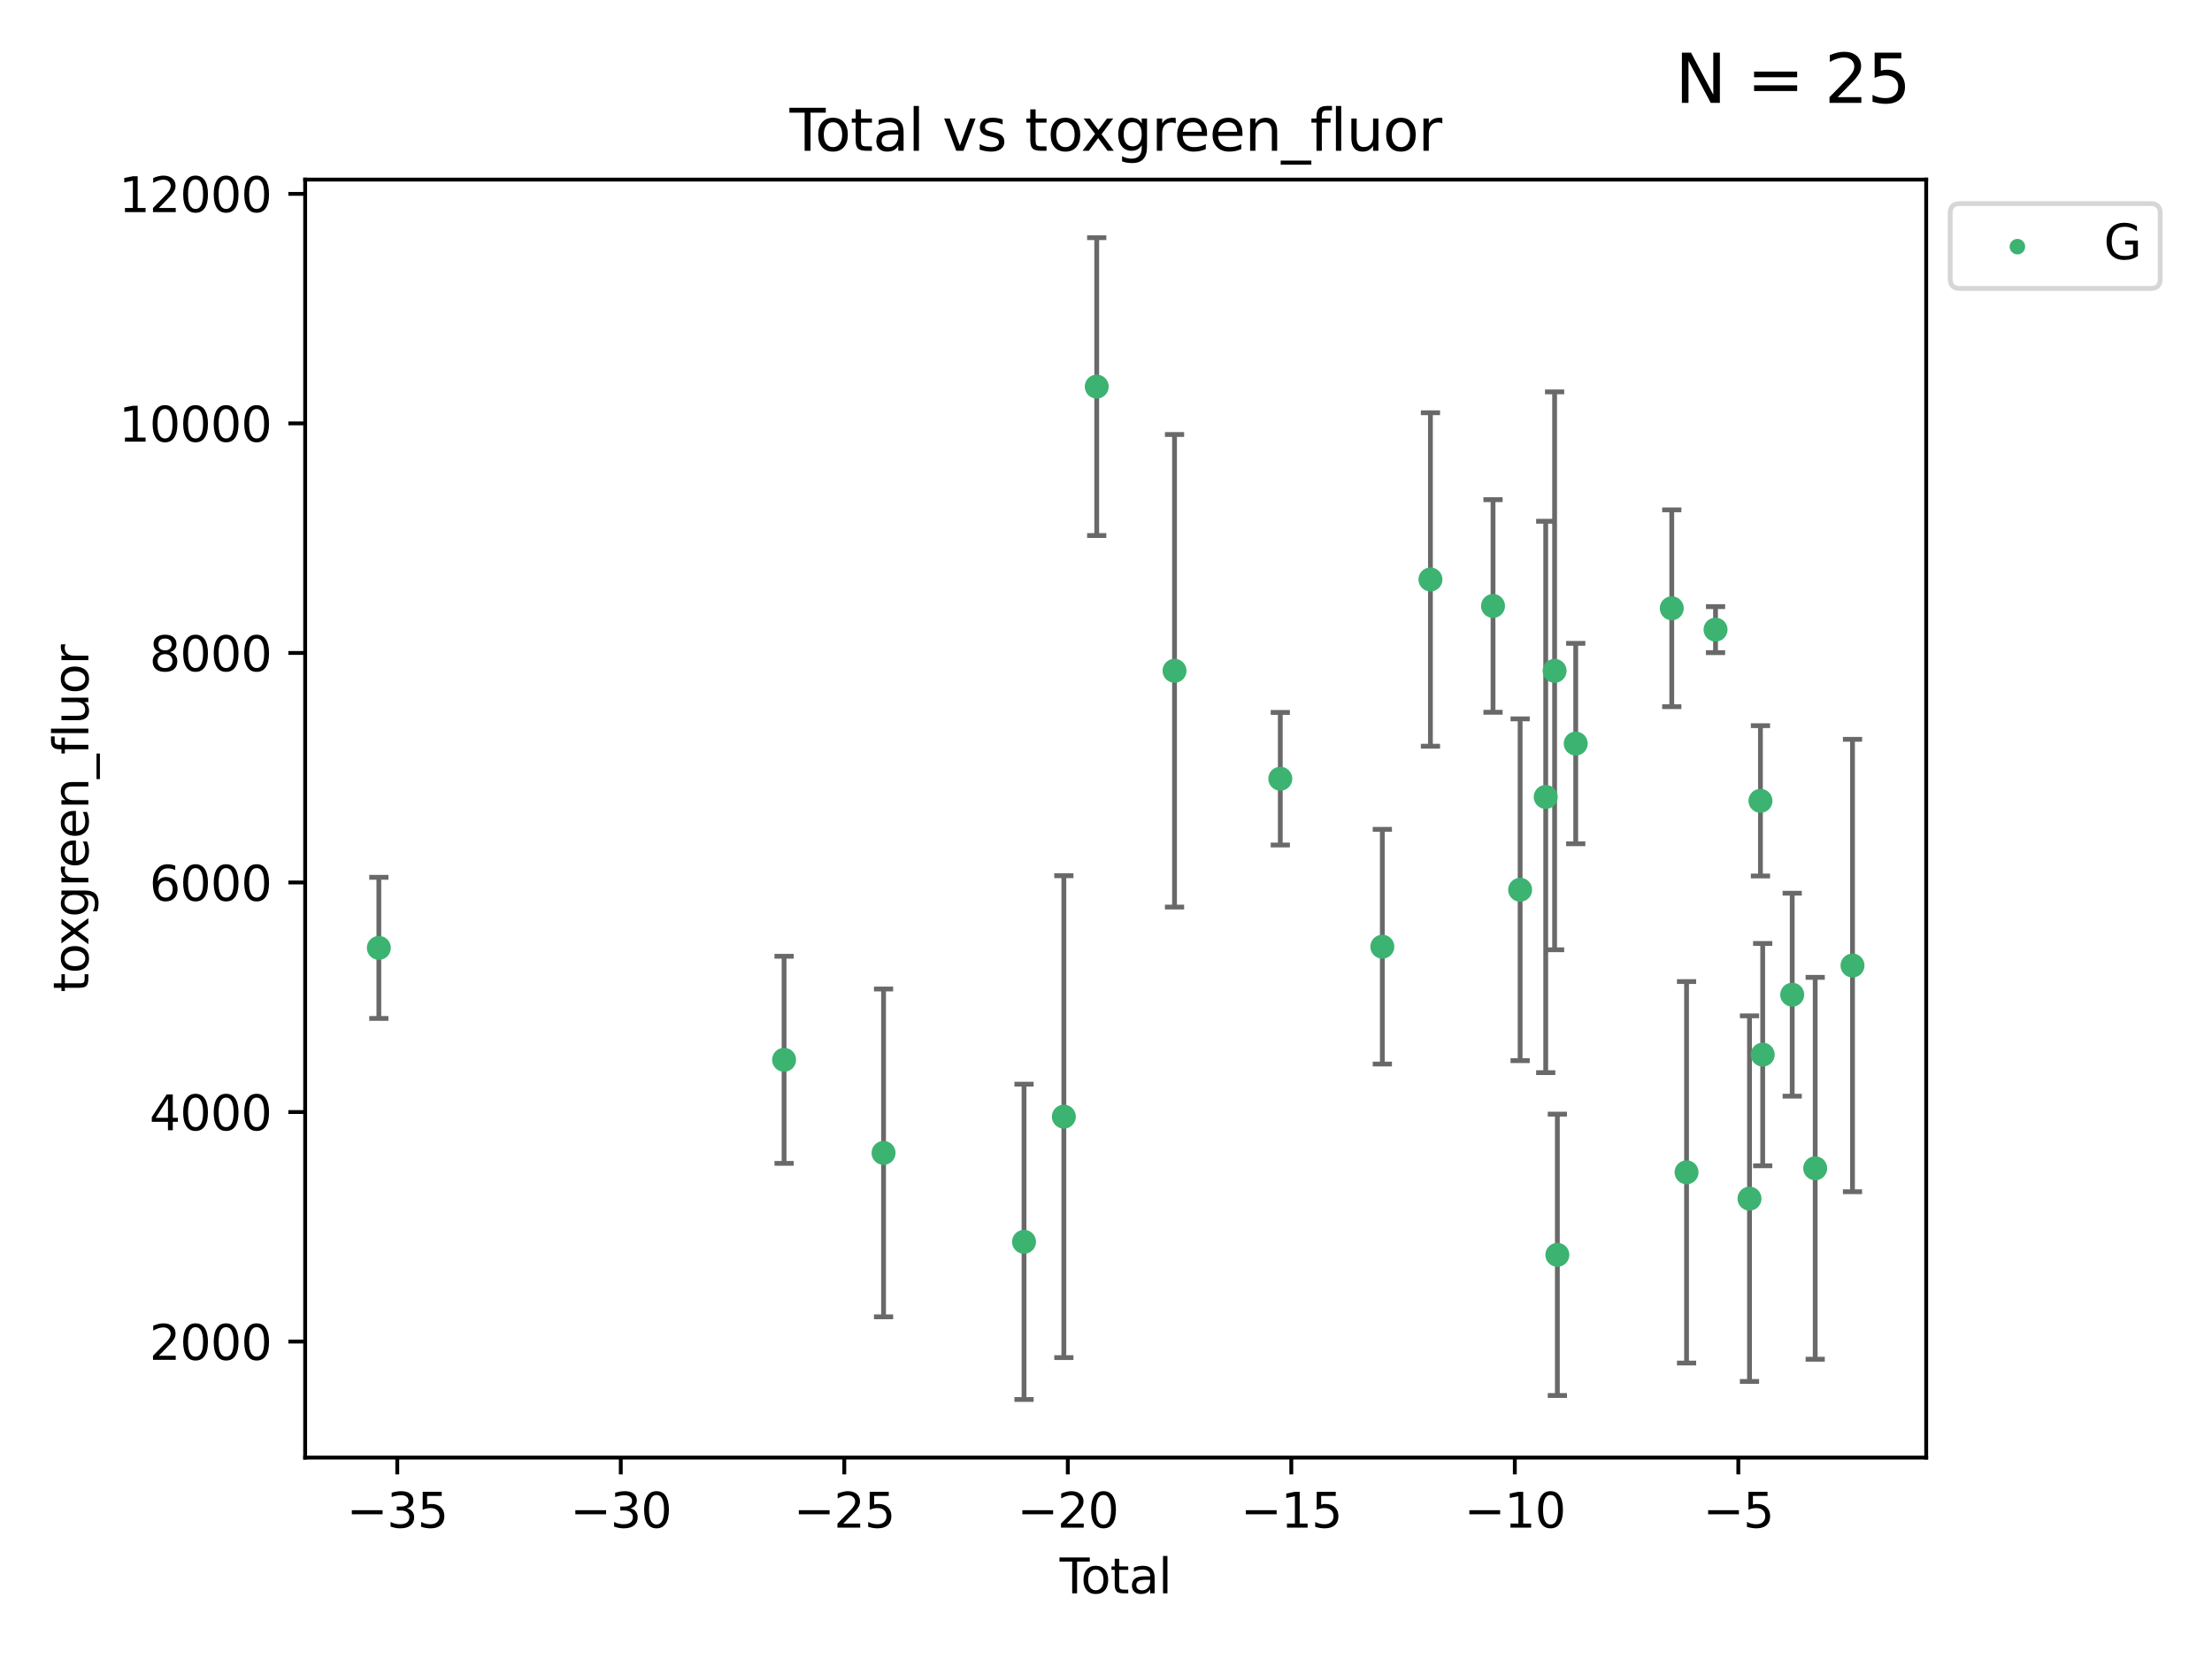 <?xml version="1.0" encoding="utf-8" standalone="no"?>
<!DOCTYPE svg PUBLIC "-//W3C//DTD SVG 1.1//EN"
  "http://www.w3.org/Graphics/SVG/1.1/DTD/svg11.dtd">
<svg xmlns:xlink="http://www.w3.org/1999/xlink" width="460.8pt" height="345.6pt" viewBox="0 0 460.8 345.6" xmlns="http://www.w3.org/2000/svg" version="1.1">
 <defs>
  <style type="text/css">*{stroke-linejoin: round; stroke-linecap: butt}</style>
 </defs>
 <g id="figure_1">
  <g id="patch_1">
   <path d="M 0 345.6 
L 460.8 345.6 
L 460.8 0 
L 0 0 
z
" style="fill: #ffffff"/>
  </g>
  <g id="axes_1">
   <g id="patch_2">
    <path d="M 63.571 303.64 
L 401.26 303.64 
L 401.26 37.411 
L 63.571 37.411 
z
" style="fill: #ffffff"/>
   </g>
   <g id="PathCollection_1">
    <defs>
     <path id="m0d486a5708" d="M 0 1.118 
C 0.297 1.118 0.581 1 0.791 0.791 
C 1 0.581 1.118 0.297 1.118 0 
C 1.118 -0.297 1 -0.581 0.791 -0.791 
C 0.581 -1 0.297 -1.118 0 -1.118 
C -0.297 -1.118 -0.581 -1 -0.791 -0.791 
C -1 -0.581 -1.118 -0.297 -1.118 0 
C -1.118 0.297 -1 0.581 -0.791 0.791 
C -0.581 1 -0.297 1.118 0 1.118 
z
" style="stroke: #3cb371"/>
    </defs>
    <g clip-path="url(#pd77bf504e6)">
     <use xlink:href="#m0d486a5708" x="78.921" y="197.46" style="fill: #3cb371; stroke: #3cb371"/>
     <use xlink:href="#m0d486a5708" x="163.34" y="220.775" style="fill: #3cb371; stroke: #3cb371"/>
     <use xlink:href="#m0d486a5708" x="184.061" y="240.172" style="fill: #3cb371; stroke: #3cb371"/>
     <use xlink:href="#m0d486a5708" x="213.322" y="258.694" style="fill: #3cb371; stroke: #3cb371"/>
     <use xlink:href="#m0d486a5708" x="221.62" y="232.62" style="fill: #3cb371; stroke: #3cb371"/>
     <use xlink:href="#m0d486a5708" x="228.467" y="80.537" style="fill: #3cb371; stroke: #3cb371"/>
     <use xlink:href="#m0d486a5708" x="244.675" y="139.735" style="fill: #3cb371; stroke: #3cb371"/>
     <use xlink:href="#m0d486a5708" x="266.709" y="162.222" style="fill: #3cb371; stroke: #3cb371"/>
     <use xlink:href="#m0d486a5708" x="287.964" y="197.214" style="fill: #3cb371; stroke: #3cb371"/>
     <use xlink:href="#m0d486a5708" x="297.987" y="120.717" style="fill: #3cb371; stroke: #3cb371"/>
     <use xlink:href="#m0d486a5708" x="311.023" y="126.234" style="fill: #3cb371; stroke: #3cb371"/>
     <use xlink:href="#m0d486a5708" x="316.672" y="185.354" style="fill: #3cb371; stroke: #3cb371"/>
     <use xlink:href="#m0d486a5708" x="322.003" y="166.021" style="fill: #3cb371; stroke: #3cb371"/>
     <use xlink:href="#m0d486a5708" x="323.853" y="139.746" style="fill: #3cb371; stroke: #3cb371"/>
     <use xlink:href="#m0d486a5708" x="324.427" y="261.403" style="fill: #3cb371; stroke: #3cb371"/>
     <use xlink:href="#m0d486a5708" x="328.253" y="154.898" style="fill: #3cb371; stroke: #3cb371"/>
     <use xlink:href="#m0d486a5708" x="348.262" y="126.717" style="fill: #3cb371; stroke: #3cb371"/>
     <use xlink:href="#m0d486a5708" x="351.34" y="244.21" style="fill: #3cb371; stroke: #3cb371"/>
     <use xlink:href="#m0d486a5708" x="357.378" y="131.163" style="fill: #3cb371; stroke: #3cb371"/>
     <use xlink:href="#m0d486a5708" x="364.453" y="249.696" style="fill: #3cb371; stroke: #3cb371"/>
     <use xlink:href="#m0d486a5708" x="366.735" y="166.83" style="fill: #3cb371; stroke: #3cb371"/>
     <use xlink:href="#m0d486a5708" x="367.202" y="219.695" style="fill: #3cb371; stroke: #3cb371"/>
     <use xlink:href="#m0d486a5708" x="373.35" y="207.213" style="fill: #3cb371; stroke: #3cb371"/>
     <use xlink:href="#m0d486a5708" x="378.139" y="243.375" style="fill: #3cb371; stroke: #3cb371"/>
     <use xlink:href="#m0d486a5708" x="385.911" y="201.136" style="fill: #3cb371; stroke: #3cb371"/>
    </g>
   </g>
   <g id="matplotlib.axis_1">
    <g id="xtick_1">
     <g id="line2d_1">
      <defs>
       <path id="m1f6928c907" d="M 0 0 
L 0 3.5 
" style="stroke: #000000; stroke-width: 0.8"/>
      </defs>
      <g>
       <use xlink:href="#m1f6928c907" x="82.759" y="303.64" style="stroke: #000000; stroke-width: 0.8"/>
      </g>
     </g>
     <g id="text_1">
      <!-- −35 -->
      <g transform="translate(72.207 318.238)scale(0.1 -0.1)">
       <defs>
        <path id="DejaVuSans-2212" d="M 678 2272 
L 4684 2272 
L 4684 1741 
L 678 1741 
L 678 2272 
z
" transform="scale(0.016)"/>
        <path id="DejaVuSans-33" d="M 2597 2516 
Q 3050 2419 3304 2112 
Q 3559 1806 3559 1356 
Q 3559 666 3084 287 
Q 2609 -91 1734 -91 
Q 1441 -91 1130 -33 
Q 819 25 488 141 
L 488 750 
Q 750 597 1062 519 
Q 1375 441 1716 441 
Q 2309 441 2620 675 
Q 2931 909 2931 1356 
Q 2931 1769 2642 2001 
Q 2353 2234 1838 2234 
L 1294 2234 
L 1294 2753 
L 1863 2753 
Q 2328 2753 2575 2939 
Q 2822 3125 2822 3475 
Q 2822 3834 2567 4026 
Q 2313 4219 1838 4219 
Q 1578 4219 1281 4162 
Q 984 4106 628 3988 
L 628 4550 
Q 988 4650 1302 4700 
Q 1616 4750 1894 4750 
Q 2613 4750 3031 4423 
Q 3450 4097 3450 3541 
Q 3450 3153 3228 2886 
Q 3006 2619 2597 2516 
z
" transform="scale(0.016)"/>
        <path id="DejaVuSans-35" d="M 691 4666 
L 3169 4666 
L 3169 4134 
L 1269 4134 
L 1269 2991 
Q 1406 3038 1543 3061 
Q 1681 3084 1819 3084 
Q 2600 3084 3056 2656 
Q 3513 2228 3513 1497 
Q 3513 744 3044 326 
Q 2575 -91 1722 -91 
Q 1428 -91 1123 -41 
Q 819 9 494 109 
L 494 744 
Q 775 591 1075 516 
Q 1375 441 1709 441 
Q 2250 441 2565 725 
Q 2881 1009 2881 1497 
Q 2881 1984 2565 2268 
Q 2250 2553 1709 2553 
Q 1456 2553 1204 2497 
Q 953 2441 691 2322 
L 691 4666 
z
" transform="scale(0.016)"/>
       </defs>
       <use xlink:href="#DejaVuSans-2212"/>
       <use xlink:href="#DejaVuSans-33" x="83.789"/>
       <use xlink:href="#DejaVuSans-35" x="147.412"/>
      </g>
     </g>
    </g>
    <g id="xtick_2">
     <g id="line2d_2">
      <g>
       <use xlink:href="#m1f6928c907" x="129.32" y="303.64" style="stroke: #000000; stroke-width: 0.8"/>
      </g>
     </g>
     <g id="text_2">
      <!-- −30 -->
      <g transform="translate(118.768 318.238)scale(0.1 -0.1)">
       <defs>
        <path id="DejaVuSans-30" d="M 2034 4250 
Q 1547 4250 1301 3770 
Q 1056 3291 1056 2328 
Q 1056 1369 1301 889 
Q 1547 409 2034 409 
Q 2525 409 2770 889 
Q 3016 1369 3016 2328 
Q 3016 3291 2770 3770 
Q 2525 4250 2034 4250 
z
M 2034 4750 
Q 2819 4750 3233 4129 
Q 3647 3509 3647 2328 
Q 3647 1150 3233 529 
Q 2819 -91 2034 -91 
Q 1250 -91 836 529 
Q 422 1150 422 2328 
Q 422 3509 836 4129 
Q 1250 4750 2034 4750 
z
" transform="scale(0.016)"/>
       </defs>
       <use xlink:href="#DejaVuSans-2212"/>
       <use xlink:href="#DejaVuSans-33" x="83.789"/>
       <use xlink:href="#DejaVuSans-30" x="147.412"/>
      </g>
     </g>
    </g>
    <g id="xtick_3">
     <g id="line2d_3">
      <g>
       <use xlink:href="#m1f6928c907" x="175.881" y="303.64" style="stroke: #000000; stroke-width: 0.8"/>
      </g>
     </g>
     <g id="text_3">
      <!-- −25 -->
      <g transform="translate(165.329 318.238)scale(0.1 -0.1)">
       <defs>
        <path id="DejaVuSans-32" d="M 1228 531 
L 3431 531 
L 3431 0 
L 469 0 
L 469 531 
Q 828 903 1448 1529 
Q 2069 2156 2228 2338 
Q 2531 2678 2651 2914 
Q 2772 3150 2772 3378 
Q 2772 3750 2511 3984 
Q 2250 4219 1831 4219 
Q 1534 4219 1204 4116 
Q 875 4013 500 3803 
L 500 4441 
Q 881 4594 1212 4672 
Q 1544 4750 1819 4750 
Q 2544 4750 2975 4387 
Q 3406 4025 3406 3419 
Q 3406 3131 3298 2873 
Q 3191 2616 2906 2266 
Q 2828 2175 2409 1742 
Q 1991 1309 1228 531 
z
" transform="scale(0.016)"/>
       </defs>
       <use xlink:href="#DejaVuSans-2212"/>
       <use xlink:href="#DejaVuSans-32" x="83.789"/>
       <use xlink:href="#DejaVuSans-35" x="147.412"/>
      </g>
     </g>
    </g>
    <g id="xtick_4">
     <g id="line2d_4">
      <g>
       <use xlink:href="#m1f6928c907" x="222.442" y="303.64" style="stroke: #000000; stroke-width: 0.8"/>
      </g>
     </g>
     <g id="text_4">
      <!-- −20 -->
      <g transform="translate(211.89 318.238)scale(0.1 -0.1)">
       <use xlink:href="#DejaVuSans-2212"/>
       <use xlink:href="#DejaVuSans-32" x="83.789"/>
       <use xlink:href="#DejaVuSans-30" x="147.412"/>
      </g>
     </g>
    </g>
    <g id="xtick_5">
     <g id="line2d_5">
      <g>
       <use xlink:href="#m1f6928c907" x="269.003" y="303.64" style="stroke: #000000; stroke-width: 0.8"/>
      </g>
     </g>
     <g id="text_5">
      <!-- −15 -->
      <g transform="translate(258.451 318.238)scale(0.1 -0.1)">
       <defs>
        <path id="DejaVuSans-31" d="M 794 531 
L 1825 531 
L 1825 4091 
L 703 3866 
L 703 4441 
L 1819 4666 
L 2450 4666 
L 2450 531 
L 3481 531 
L 3481 0 
L 794 0 
L 794 531 
z
" transform="scale(0.016)"/>
       </defs>
       <use xlink:href="#DejaVuSans-2212"/>
       <use xlink:href="#DejaVuSans-31" x="83.789"/>
       <use xlink:href="#DejaVuSans-35" x="147.412"/>
      </g>
     </g>
    </g>
    <g id="xtick_6">
     <g id="line2d_6">
      <g>
       <use xlink:href="#m1f6928c907" x="315.564" y="303.64" style="stroke: #000000; stroke-width: 0.8"/>
      </g>
     </g>
     <g id="text_6">
      <!-- −10 -->
      <g transform="translate(305.012 318.238)scale(0.1 -0.1)">
       <use xlink:href="#DejaVuSans-2212"/>
       <use xlink:href="#DejaVuSans-31" x="83.789"/>
       <use xlink:href="#DejaVuSans-30" x="147.412"/>
      </g>
     </g>
    </g>
    <g id="xtick_7">
     <g id="line2d_7">
      <g>
       <use xlink:href="#m1f6928c907" x="362.125" y="303.64" style="stroke: #000000; stroke-width: 0.8"/>
      </g>
     </g>
     <g id="text_7">
      <!-- −5 -->
      <g transform="translate(354.754 318.238)scale(0.1 -0.1)">
       <use xlink:href="#DejaVuSans-2212"/>
       <use xlink:href="#DejaVuSans-35" x="83.789"/>
      </g>
     </g>
    </g>
    <g id="text_8">
     <!-- Total -->
     <g transform="translate(220.739 331.917)scale(0.1 -0.1)">
      <defs>
       <path id="DejaVuSans-54" d="M -19 4666 
L 3928 4666 
L 3928 4134 
L 2272 4134 
L 2272 0 
L 1638 0 
L 1638 4134 
L -19 4134 
L -19 4666 
z
" transform="scale(0.016)"/>
       <path id="DejaVuSans-6f" d="M 1959 3097 
Q 1497 3097 1228 2736 
Q 959 2375 959 1747 
Q 959 1119 1226 758 
Q 1494 397 1959 397 
Q 2419 397 2687 759 
Q 2956 1122 2956 1747 
Q 2956 2369 2687 2733 
Q 2419 3097 1959 3097 
z
M 1959 3584 
Q 2709 3584 3137 3096 
Q 3566 2609 3566 1747 
Q 3566 888 3137 398 
Q 2709 -91 1959 -91 
Q 1206 -91 779 398 
Q 353 888 353 1747 
Q 353 2609 779 3096 
Q 1206 3584 1959 3584 
z
" transform="scale(0.016)"/>
       <path id="DejaVuSans-74" d="M 1172 4494 
L 1172 3500 
L 2356 3500 
L 2356 3053 
L 1172 3053 
L 1172 1153 
Q 1172 725 1289 603 
Q 1406 481 1766 481 
L 2356 481 
L 2356 0 
L 1766 0 
Q 1100 0 847 248 
Q 594 497 594 1153 
L 594 3053 
L 172 3053 
L 172 3500 
L 594 3500 
L 594 4494 
L 1172 4494 
z
" transform="scale(0.016)"/>
       <path id="DejaVuSans-61" d="M 2194 1759 
Q 1497 1759 1228 1600 
Q 959 1441 959 1056 
Q 959 750 1161 570 
Q 1363 391 1709 391 
Q 2188 391 2477 730 
Q 2766 1069 2766 1631 
L 2766 1759 
L 2194 1759 
z
M 3341 1997 
L 3341 0 
L 2766 0 
L 2766 531 
Q 2569 213 2275 61 
Q 1981 -91 1556 -91 
Q 1019 -91 701 211 
Q 384 513 384 1019 
Q 384 1609 779 1909 
Q 1175 2209 1959 2209 
L 2766 2209 
L 2766 2266 
Q 2766 2663 2505 2880 
Q 2244 3097 1772 3097 
Q 1472 3097 1187 3025 
Q 903 2953 641 2809 
L 641 3341 
Q 956 3463 1253 3523 
Q 1550 3584 1831 3584 
Q 2591 3584 2966 3190 
Q 3341 2797 3341 1997 
z
" transform="scale(0.016)"/>
       <path id="DejaVuSans-6c" d="M 603 4863 
L 1178 4863 
L 1178 0 
L 603 0 
L 603 4863 
z
" transform="scale(0.016)"/>
      </defs>
      <use xlink:href="#DejaVuSans-54"/>
      <use xlink:href="#DejaVuSans-6f" x="44.084"/>
      <use xlink:href="#DejaVuSans-74" x="105.266"/>
      <use xlink:href="#DejaVuSans-61" x="144.475"/>
      <use xlink:href="#DejaVuSans-6c" x="205.754"/>
     </g>
    </g>
   </g>
   <g id="matplotlib.axis_2">
    <g id="ytick_1">
     <g id="line2d_8">
      <defs>
       <path id="m6989f37c31" d="M 0 0 
L -3.5 0 
" style="stroke: #000000; stroke-width: 0.8"/>
      </defs>
      <g>
       <use xlink:href="#m6989f37c31" x="63.571" y="279.475" style="stroke: #000000; stroke-width: 0.8"/>
      </g>
     </g>
     <g id="text_9">
      <!-- 2000 -->
      <g transform="translate(31.121 283.274)scale(0.1 -0.1)">
       <use xlink:href="#DejaVuSans-32"/>
       <use xlink:href="#DejaVuSans-30" x="63.623"/>
       <use xlink:href="#DejaVuSans-30" x="127.246"/>
       <use xlink:href="#DejaVuSans-30" x="190.869"/>
      </g>
     </g>
    </g>
    <g id="ytick_2">
     <g id="line2d_9">
      <g>
       <use xlink:href="#m6989f37c31" x="63.571" y="231.656" style="stroke: #000000; stroke-width: 0.8"/>
      </g>
     </g>
     <g id="text_10">
      <!-- 4000 -->
      <g transform="translate(31.121 235.456)scale(0.1 -0.1)">
       <defs>
        <path id="DejaVuSans-34" d="M 2419 4116 
L 825 1625 
L 2419 1625 
L 2419 4116 
z
M 2253 4666 
L 3047 4666 
L 3047 1625 
L 3713 1625 
L 3713 1100 
L 3047 1100 
L 3047 0 
L 2419 0 
L 2419 1100 
L 313 1100 
L 313 1709 
L 2253 4666 
z
" transform="scale(0.016)"/>
       </defs>
       <use xlink:href="#DejaVuSans-34"/>
       <use xlink:href="#DejaVuSans-30" x="63.623"/>
       <use xlink:href="#DejaVuSans-30" x="127.246"/>
       <use xlink:href="#DejaVuSans-30" x="190.869"/>
      </g>
     </g>
    </g>
    <g id="ytick_3">
     <g id="line2d_10">
      <g>
       <use xlink:href="#m6989f37c31" x="63.571" y="183.838" style="stroke: #000000; stroke-width: 0.8"/>
      </g>
     </g>
     <g id="text_11">
      <!-- 6000 -->
      <g transform="translate(31.121 187.637)scale(0.1 -0.1)">
       <defs>
        <path id="DejaVuSans-36" d="M 2113 2584 
Q 1688 2584 1439 2293 
Q 1191 2003 1191 1497 
Q 1191 994 1439 701 
Q 1688 409 2113 409 
Q 2538 409 2786 701 
Q 3034 994 3034 1497 
Q 3034 2003 2786 2293 
Q 2538 2584 2113 2584 
z
M 3366 4563 
L 3366 3988 
Q 3128 4100 2886 4159 
Q 2644 4219 2406 4219 
Q 1781 4219 1451 3797 
Q 1122 3375 1075 2522 
Q 1259 2794 1537 2939 
Q 1816 3084 2150 3084 
Q 2853 3084 3261 2657 
Q 3669 2231 3669 1497 
Q 3669 778 3244 343 
Q 2819 -91 2113 -91 
Q 1303 -91 875 529 
Q 447 1150 447 2328 
Q 447 3434 972 4092 
Q 1497 4750 2381 4750 
Q 2619 4750 2861 4703 
Q 3103 4656 3366 4563 
z
" transform="scale(0.016)"/>
       </defs>
       <use xlink:href="#DejaVuSans-36"/>
       <use xlink:href="#DejaVuSans-30" x="63.623"/>
       <use xlink:href="#DejaVuSans-30" x="127.246"/>
       <use xlink:href="#DejaVuSans-30" x="190.869"/>
      </g>
     </g>
    </g>
    <g id="ytick_4">
     <g id="line2d_11">
      <g>
       <use xlink:href="#m6989f37c31" x="63.571" y="136.02" style="stroke: #000000; stroke-width: 0.8"/>
      </g>
     </g>
     <g id="text_12">
      <!-- 8000 -->
      <g transform="translate(31.121 139.819)scale(0.1 -0.1)">
       <defs>
        <path id="DejaVuSans-38" d="M 2034 2216 
Q 1584 2216 1326 1975 
Q 1069 1734 1069 1313 
Q 1069 891 1326 650 
Q 1584 409 2034 409 
Q 2484 409 2743 651 
Q 3003 894 3003 1313 
Q 3003 1734 2745 1975 
Q 2488 2216 2034 2216 
z
M 1403 2484 
Q 997 2584 770 2862 
Q 544 3141 544 3541 
Q 544 4100 942 4425 
Q 1341 4750 2034 4750 
Q 2731 4750 3128 4425 
Q 3525 4100 3525 3541 
Q 3525 3141 3298 2862 
Q 3072 2584 2669 2484 
Q 3125 2378 3379 2068 
Q 3634 1759 3634 1313 
Q 3634 634 3220 271 
Q 2806 -91 2034 -91 
Q 1263 -91 848 271 
Q 434 634 434 1313 
Q 434 1759 690 2068 
Q 947 2378 1403 2484 
z
M 1172 3481 
Q 1172 3119 1398 2916 
Q 1625 2713 2034 2713 
Q 2441 2713 2670 2916 
Q 2900 3119 2900 3481 
Q 2900 3844 2670 4047 
Q 2441 4250 2034 4250 
Q 1625 4250 1398 4047 
Q 1172 3844 1172 3481 
z
" transform="scale(0.016)"/>
       </defs>
       <use xlink:href="#DejaVuSans-38"/>
       <use xlink:href="#DejaVuSans-30" x="63.623"/>
       <use xlink:href="#DejaVuSans-30" x="127.246"/>
       <use xlink:href="#DejaVuSans-30" x="190.869"/>
      </g>
     </g>
    </g>
    <g id="ytick_5">
     <g id="line2d_12">
      <g>
       <use xlink:href="#m6989f37c31" x="63.571" y="88.201" style="stroke: #000000; stroke-width: 0.8"/>
      </g>
     </g>
     <g id="text_13">
      <!-- 10000 -->
      <g transform="translate(24.759 92.001)scale(0.1 -0.1)">
       <use xlink:href="#DejaVuSans-31"/>
       <use xlink:href="#DejaVuSans-30" x="63.623"/>
       <use xlink:href="#DejaVuSans-30" x="127.246"/>
       <use xlink:href="#DejaVuSans-30" x="190.869"/>
       <use xlink:href="#DejaVuSans-30" x="254.492"/>
      </g>
     </g>
    </g>
    <g id="ytick_6">
     <g id="line2d_13">
      <g>
       <use xlink:href="#m6989f37c31" x="63.571" y="40.383" style="stroke: #000000; stroke-width: 0.8"/>
      </g>
     </g>
     <g id="text_14">
      <!-- 12000 -->
      <g transform="translate(24.759 44.182)scale(0.1 -0.1)">
       <use xlink:href="#DejaVuSans-31"/>
       <use xlink:href="#DejaVuSans-32" x="63.623"/>
       <use xlink:href="#DejaVuSans-30" x="127.246"/>
       <use xlink:href="#DejaVuSans-30" x="190.869"/>
       <use xlink:href="#DejaVuSans-30" x="254.492"/>
      </g>
     </g>
    </g>
    <g id="text_15">
     <!-- toxgreen_fluor -->
     <g transform="translate(18.401 206.72)rotate(-90)scale(0.1 -0.1)">
      <defs>
       <path id="DejaVuSans-78" d="M 3513 3500 
L 2247 1797 
L 3578 0 
L 2900 0 
L 1881 1375 
L 863 0 
L 184 0 
L 1544 1831 
L 300 3500 
L 978 3500 
L 1906 2253 
L 2834 3500 
L 3513 3500 
z
" transform="scale(0.016)"/>
       <path id="DejaVuSans-67" d="M 2906 1791 
Q 2906 2416 2648 2759 
Q 2391 3103 1925 3103 
Q 1463 3103 1205 2759 
Q 947 2416 947 1791 
Q 947 1169 1205 825 
Q 1463 481 1925 481 
Q 2391 481 2648 825 
Q 2906 1169 2906 1791 
z
M 3481 434 
Q 3481 -459 3084 -895 
Q 2688 -1331 1869 -1331 
Q 1566 -1331 1297 -1286 
Q 1028 -1241 775 -1147 
L 775 -588 
Q 1028 -725 1275 -790 
Q 1522 -856 1778 -856 
Q 2344 -856 2625 -561 
Q 2906 -266 2906 331 
L 2906 616 
Q 2728 306 2450 153 
Q 2172 0 1784 0 
Q 1141 0 747 490 
Q 353 981 353 1791 
Q 353 2603 747 3093 
Q 1141 3584 1784 3584 
Q 2172 3584 2450 3431 
Q 2728 3278 2906 2969 
L 2906 3500 
L 3481 3500 
L 3481 434 
z
" transform="scale(0.016)"/>
       <path id="DejaVuSans-72" d="M 2631 2963 
Q 2534 3019 2420 3045 
Q 2306 3072 2169 3072 
Q 1681 3072 1420 2755 
Q 1159 2438 1159 1844 
L 1159 0 
L 581 0 
L 581 3500 
L 1159 3500 
L 1159 2956 
Q 1341 3275 1631 3429 
Q 1922 3584 2338 3584 
Q 2397 3584 2469 3576 
Q 2541 3569 2628 3553 
L 2631 2963 
z
" transform="scale(0.016)"/>
       <path id="DejaVuSans-65" d="M 3597 1894 
L 3597 1613 
L 953 1613 
Q 991 1019 1311 708 
Q 1631 397 2203 397 
Q 2534 397 2845 478 
Q 3156 559 3463 722 
L 3463 178 
Q 3153 47 2828 -22 
Q 2503 -91 2169 -91 
Q 1331 -91 842 396 
Q 353 884 353 1716 
Q 353 2575 817 3079 
Q 1281 3584 2069 3584 
Q 2775 3584 3186 3129 
Q 3597 2675 3597 1894 
z
M 3022 2063 
Q 3016 2534 2758 2815 
Q 2500 3097 2075 3097 
Q 1594 3097 1305 2825 
Q 1016 2553 972 2059 
L 3022 2063 
z
" transform="scale(0.016)"/>
       <path id="DejaVuSans-6e" d="M 3513 2113 
L 3513 0 
L 2938 0 
L 2938 2094 
Q 2938 2591 2744 2837 
Q 2550 3084 2163 3084 
Q 1697 3084 1428 2787 
Q 1159 2491 1159 1978 
L 1159 0 
L 581 0 
L 581 3500 
L 1159 3500 
L 1159 2956 
Q 1366 3272 1645 3428 
Q 1925 3584 2291 3584 
Q 2894 3584 3203 3211 
Q 3513 2838 3513 2113 
z
" transform="scale(0.016)"/>
       <path id="DejaVuSans-5f" d="M 3263 -1063 
L 3263 -1509 
L -63 -1509 
L -63 -1063 
L 3263 -1063 
z
" transform="scale(0.016)"/>
       <path id="DejaVuSans-66" d="M 2375 4863 
L 2375 4384 
L 1825 4384 
Q 1516 4384 1395 4259 
Q 1275 4134 1275 3809 
L 1275 3500 
L 2222 3500 
L 2222 3053 
L 1275 3053 
L 1275 0 
L 697 0 
L 697 3053 
L 147 3053 
L 147 3500 
L 697 3500 
L 697 3744 
Q 697 4328 969 4595 
Q 1241 4863 1831 4863 
L 2375 4863 
z
" transform="scale(0.016)"/>
       <path id="DejaVuSans-75" d="M 544 1381 
L 544 3500 
L 1119 3500 
L 1119 1403 
Q 1119 906 1312 657 
Q 1506 409 1894 409 
Q 2359 409 2629 706 
Q 2900 1003 2900 1516 
L 2900 3500 
L 3475 3500 
L 3475 0 
L 2900 0 
L 2900 538 
Q 2691 219 2414 64 
Q 2138 -91 1772 -91 
Q 1169 -91 856 284 
Q 544 659 544 1381 
z
M 1991 3584 
L 1991 3584 
z
" transform="scale(0.016)"/>
      </defs>
      <use xlink:href="#DejaVuSans-74"/>
      <use xlink:href="#DejaVuSans-6f" x="39.209"/>
      <use xlink:href="#DejaVuSans-78" x="97.266"/>
      <use xlink:href="#DejaVuSans-67" x="156.445"/>
      <use xlink:href="#DejaVuSans-72" x="219.922"/>
      <use xlink:href="#DejaVuSans-65" x="258.785"/>
      <use xlink:href="#DejaVuSans-65" x="320.309"/>
      <use xlink:href="#DejaVuSans-6e" x="381.832"/>
      <use xlink:href="#DejaVuSans-5f" x="445.211"/>
      <use xlink:href="#DejaVuSans-66" x="495.211"/>
      <use xlink:href="#DejaVuSans-6c" x="530.416"/>
      <use xlink:href="#DejaVuSans-75" x="558.199"/>
      <use xlink:href="#DejaVuSans-6f" x="621.578"/>
      <use xlink:href="#DejaVuSans-72" x="682.76"/>
     </g>
    </g>
   </g>
   <g id="LineCollection_1">
    <path d="M 78.921 212.16 
L 78.921 182.761 
" clip-path="url(#pd77bf504e6)" style="fill: none; stroke: #696969"/>
    <path d="M 163.34 242.346 
L 163.34 199.203 
" clip-path="url(#pd77bf504e6)" style="fill: none; stroke: #696969"/>
    <path d="M 184.061 274.316 
L 184.061 206.029 
" clip-path="url(#pd77bf504e6)" style="fill: none; stroke: #696969"/>
    <path d="M 213.322 291.539 
L 213.322 225.849 
" clip-path="url(#pd77bf504e6)" style="fill: none; stroke: #696969"/>
    <path d="M 221.62 282.812 
L 221.62 182.429 
" clip-path="url(#pd77bf504e6)" style="fill: none; stroke: #696969"/>
    <path d="M 228.467 111.562 
L 228.467 49.513 
" clip-path="url(#pd77bf504e6)" style="fill: none; stroke: #696969"/>
    <path d="M 244.675 188.957 
L 244.675 90.512 
" clip-path="url(#pd77bf504e6)" style="fill: none; stroke: #696969"/>
    <path d="M 266.709 176.03 
L 266.709 148.415 
" clip-path="url(#pd77bf504e6)" style="fill: none; stroke: #696969"/>
    <path d="M 287.964 221.657 
L 287.964 172.771 
" clip-path="url(#pd77bf504e6)" style="fill: none; stroke: #696969"/>
    <path d="M 297.987 155.449 
L 297.987 85.986 
" clip-path="url(#pd77bf504e6)" style="fill: none; stroke: #696969"/>
    <path d="M 311.023 148.377 
L 311.023 104.092 
" clip-path="url(#pd77bf504e6)" style="fill: none; stroke: #696969"/>
    <path d="M 316.672 220.952 
L 316.672 149.756 
" clip-path="url(#pd77bf504e6)" style="fill: none; stroke: #696969"/>
    <path d="M 322.003 223.455 
L 322.003 108.588 
" clip-path="url(#pd77bf504e6)" style="fill: none; stroke: #696969"/>
    <path d="M 323.853 197.858 
L 323.853 81.634 
" clip-path="url(#pd77bf504e6)" style="fill: none; stroke: #696969"/>
    <path d="M 324.427 290.708 
L 324.427 232.097 
" clip-path="url(#pd77bf504e6)" style="fill: none; stroke: #696969"/>
    <path d="M 328.253 175.777 
L 328.253 134.02 
" clip-path="url(#pd77bf504e6)" style="fill: none; stroke: #696969"/>
    <path d="M 348.262 147.219 
L 348.262 106.214 
" clip-path="url(#pd77bf504e6)" style="fill: none; stroke: #696969"/>
    <path d="M 351.34 283.944 
L 351.34 204.475 
" clip-path="url(#pd77bf504e6)" style="fill: none; stroke: #696969"/>
    <path d="M 357.378 135.956 
L 357.378 126.371 
" clip-path="url(#pd77bf504e6)" style="fill: none; stroke: #696969"/>
    <path d="M 364.453 287.775 
L 364.453 211.617 
" clip-path="url(#pd77bf504e6)" style="fill: none; stroke: #696969"/>
    <path d="M 366.735 182.485 
L 366.735 151.175 
" clip-path="url(#pd77bf504e6)" style="fill: none; stroke: #696969"/>
    <path d="M 367.202 242.85 
L 367.202 196.541 
" clip-path="url(#pd77bf504e6)" style="fill: none; stroke: #696969"/>
    <path d="M 373.35 228.357 
L 373.35 186.07 
" clip-path="url(#pd77bf504e6)" style="fill: none; stroke: #696969"/>
    <path d="M 378.139 283.151 
L 378.139 203.599 
" clip-path="url(#pd77bf504e6)" style="fill: none; stroke: #696969"/>
    <path d="M 385.911 248.264 
L 385.911 154.009 
" clip-path="url(#pd77bf504e6)" style="fill: none; stroke: #696969"/>
   </g>
   <g id="line2d_14">
    <defs>
     <path id="mbd8618f086" d="M 2 0 
L -2 -0 
" style="stroke: #696969"/>
    </defs>
    <g clip-path="url(#pd77bf504e6)">
     <use xlink:href="#mbd8618f086" x="78.921" y="212.16" style="fill: #696969; stroke: #696969"/>
     <use xlink:href="#mbd8618f086" x="163.34" y="242.346" style="fill: #696969; stroke: #696969"/>
     <use xlink:href="#mbd8618f086" x="184.061" y="274.316" style="fill: #696969; stroke: #696969"/>
     <use xlink:href="#mbd8618f086" x="213.322" y="291.539" style="fill: #696969; stroke: #696969"/>
     <use xlink:href="#mbd8618f086" x="221.62" y="282.812" style="fill: #696969; stroke: #696969"/>
     <use xlink:href="#mbd8618f086" x="228.467" y="111.562" style="fill: #696969; stroke: #696969"/>
     <use xlink:href="#mbd8618f086" x="244.675" y="188.957" style="fill: #696969; stroke: #696969"/>
     <use xlink:href="#mbd8618f086" x="266.709" y="176.03" style="fill: #696969; stroke: #696969"/>
     <use xlink:href="#mbd8618f086" x="287.964" y="221.657" style="fill: #696969; stroke: #696969"/>
     <use xlink:href="#mbd8618f086" x="297.987" y="155.449" style="fill: #696969; stroke: #696969"/>
     <use xlink:href="#mbd8618f086" x="311.023" y="148.377" style="fill: #696969; stroke: #696969"/>
     <use xlink:href="#mbd8618f086" x="316.672" y="220.952" style="fill: #696969; stroke: #696969"/>
     <use xlink:href="#mbd8618f086" x="322.003" y="223.455" style="fill: #696969; stroke: #696969"/>
     <use xlink:href="#mbd8618f086" x="323.853" y="197.858" style="fill: #696969; stroke: #696969"/>
     <use xlink:href="#mbd8618f086" x="324.427" y="290.708" style="fill: #696969; stroke: #696969"/>
     <use xlink:href="#mbd8618f086" x="328.253" y="175.777" style="fill: #696969; stroke: #696969"/>
     <use xlink:href="#mbd8618f086" x="348.262" y="147.219" style="fill: #696969; stroke: #696969"/>
     <use xlink:href="#mbd8618f086" x="351.34" y="283.944" style="fill: #696969; stroke: #696969"/>
     <use xlink:href="#mbd8618f086" x="357.378" y="135.956" style="fill: #696969; stroke: #696969"/>
     <use xlink:href="#mbd8618f086" x="364.453" y="287.775" style="fill: #696969; stroke: #696969"/>
     <use xlink:href="#mbd8618f086" x="366.735" y="182.485" style="fill: #696969; stroke: #696969"/>
     <use xlink:href="#mbd8618f086" x="367.202" y="242.85" style="fill: #696969; stroke: #696969"/>
     <use xlink:href="#mbd8618f086" x="373.35" y="228.357" style="fill: #696969; stroke: #696969"/>
     <use xlink:href="#mbd8618f086" x="378.139" y="283.151" style="fill: #696969; stroke: #696969"/>
     <use xlink:href="#mbd8618f086" x="385.911" y="248.264" style="fill: #696969; stroke: #696969"/>
    </g>
   </g>
   <g id="line2d_15">
    <g clip-path="url(#pd77bf504e6)">
     <use xlink:href="#mbd8618f086" x="78.921" y="182.761" style="fill: #696969; stroke: #696969"/>
     <use xlink:href="#mbd8618f086" x="163.34" y="199.203" style="fill: #696969; stroke: #696969"/>
     <use xlink:href="#mbd8618f086" x="184.061" y="206.029" style="fill: #696969; stroke: #696969"/>
     <use xlink:href="#mbd8618f086" x="213.322" y="225.849" style="fill: #696969; stroke: #696969"/>
     <use xlink:href="#mbd8618f086" x="221.62" y="182.429" style="fill: #696969; stroke: #696969"/>
     <use xlink:href="#mbd8618f086" x="228.467" y="49.513" style="fill: #696969; stroke: #696969"/>
     <use xlink:href="#mbd8618f086" x="244.675" y="90.512" style="fill: #696969; stroke: #696969"/>
     <use xlink:href="#mbd8618f086" x="266.709" y="148.415" style="fill: #696969; stroke: #696969"/>
     <use xlink:href="#mbd8618f086" x="287.964" y="172.771" style="fill: #696969; stroke: #696969"/>
     <use xlink:href="#mbd8618f086" x="297.987" y="85.986" style="fill: #696969; stroke: #696969"/>
     <use xlink:href="#mbd8618f086" x="311.023" y="104.092" style="fill: #696969; stroke: #696969"/>
     <use xlink:href="#mbd8618f086" x="316.672" y="149.756" style="fill: #696969; stroke: #696969"/>
     <use xlink:href="#mbd8618f086" x="322.003" y="108.588" style="fill: #696969; stroke: #696969"/>
     <use xlink:href="#mbd8618f086" x="323.853" y="81.634" style="fill: #696969; stroke: #696969"/>
     <use xlink:href="#mbd8618f086" x="324.427" y="232.097" style="fill: #696969; stroke: #696969"/>
     <use xlink:href="#mbd8618f086" x="328.253" y="134.02" style="fill: #696969; stroke: #696969"/>
     <use xlink:href="#mbd8618f086" x="348.262" y="106.214" style="fill: #696969; stroke: #696969"/>
     <use xlink:href="#mbd8618f086" x="351.34" y="204.475" style="fill: #696969; stroke: #696969"/>
     <use xlink:href="#mbd8618f086" x="357.378" y="126.371" style="fill: #696969; stroke: #696969"/>
     <use xlink:href="#mbd8618f086" x="364.453" y="211.617" style="fill: #696969; stroke: #696969"/>
     <use xlink:href="#mbd8618f086" x="366.735" y="151.175" style="fill: #696969; stroke: #696969"/>
     <use xlink:href="#mbd8618f086" x="367.202" y="196.541" style="fill: #696969; stroke: #696969"/>
     <use xlink:href="#mbd8618f086" x="373.35" y="186.07" style="fill: #696969; stroke: #696969"/>
     <use xlink:href="#mbd8618f086" x="378.139" y="203.599" style="fill: #696969; stroke: #696969"/>
     <use xlink:href="#mbd8618f086" x="385.911" y="154.009" style="fill: #696969; stroke: #696969"/>
    </g>
   </g>
   <g id="line2d_16">
    <defs>
     <path id="mb5049b751b" d="M 0 2 
C 0.53 2 1.039 1.789 1.414 1.414 
C 1.789 1.039 2 0.53 2 0 
C 2 -0.53 1.789 -1.039 1.414 -1.414 
C 1.039 -1.789 0.53 -2 0 -2 
C -0.53 -2 -1.039 -1.789 -1.414 -1.414 
C -1.789 -1.039 -2 -0.53 -2 0 
C -2 0.53 -1.789 1.039 -1.414 1.414 
C -1.039 1.789 -0.53 2 0 2 
z
" style="stroke: #3cb371"/>
    </defs>
    <g clip-path="url(#pd77bf504e6)">
     <use xlink:href="#mb5049b751b" x="78.921" y="197.46" style="fill: #3cb371; stroke: #3cb371"/>
     <use xlink:href="#mb5049b751b" x="163.34" y="220.775" style="fill: #3cb371; stroke: #3cb371"/>
     <use xlink:href="#mb5049b751b" x="184.061" y="240.172" style="fill: #3cb371; stroke: #3cb371"/>
     <use xlink:href="#mb5049b751b" x="213.322" y="258.694" style="fill: #3cb371; stroke: #3cb371"/>
     <use xlink:href="#mb5049b751b" x="221.62" y="232.62" style="fill: #3cb371; stroke: #3cb371"/>
     <use xlink:href="#mb5049b751b" x="228.467" y="80.537" style="fill: #3cb371; stroke: #3cb371"/>
     <use xlink:href="#mb5049b751b" x="244.675" y="139.735" style="fill: #3cb371; stroke: #3cb371"/>
     <use xlink:href="#mb5049b751b" x="266.709" y="162.222" style="fill: #3cb371; stroke: #3cb371"/>
     <use xlink:href="#mb5049b751b" x="287.964" y="197.214" style="fill: #3cb371; stroke: #3cb371"/>
     <use xlink:href="#mb5049b751b" x="297.987" y="120.717" style="fill: #3cb371; stroke: #3cb371"/>
     <use xlink:href="#mb5049b751b" x="311.023" y="126.234" style="fill: #3cb371; stroke: #3cb371"/>
     <use xlink:href="#mb5049b751b" x="316.672" y="185.354" style="fill: #3cb371; stroke: #3cb371"/>
     <use xlink:href="#mb5049b751b" x="322.003" y="166.021" style="fill: #3cb371; stroke: #3cb371"/>
     <use xlink:href="#mb5049b751b" x="323.853" y="139.746" style="fill: #3cb371; stroke: #3cb371"/>
     <use xlink:href="#mb5049b751b" x="324.427" y="261.403" style="fill: #3cb371; stroke: #3cb371"/>
     <use xlink:href="#mb5049b751b" x="328.253" y="154.898" style="fill: #3cb371; stroke: #3cb371"/>
     <use xlink:href="#mb5049b751b" x="348.262" y="126.717" style="fill: #3cb371; stroke: #3cb371"/>
     <use xlink:href="#mb5049b751b" x="351.34" y="244.21" style="fill: #3cb371; stroke: #3cb371"/>
     <use xlink:href="#mb5049b751b" x="357.378" y="131.163" style="fill: #3cb371; stroke: #3cb371"/>
     <use xlink:href="#mb5049b751b" x="364.453" y="249.696" style="fill: #3cb371; stroke: #3cb371"/>
     <use xlink:href="#mb5049b751b" x="366.735" y="166.83" style="fill: #3cb371; stroke: #3cb371"/>
     <use xlink:href="#mb5049b751b" x="367.202" y="219.695" style="fill: #3cb371; stroke: #3cb371"/>
     <use xlink:href="#mb5049b751b" x="373.35" y="207.213" style="fill: #3cb371; stroke: #3cb371"/>
     <use xlink:href="#mb5049b751b" x="378.139" y="243.375" style="fill: #3cb371; stroke: #3cb371"/>
     <use xlink:href="#mb5049b751b" x="385.911" y="201.136" style="fill: #3cb371; stroke: #3cb371"/>
    </g>
   </g>
   <g id="patch_3">
    <path d="M 63.571 303.64 
L 63.571 37.411 
" style="fill: none; stroke: #000000; stroke-width: 0.8; stroke-linejoin: miter; stroke-linecap: square"/>
   </g>
   <g id="patch_4">
    <path d="M 401.26 303.64 
L 401.26 37.411 
" style="fill: none; stroke: #000000; stroke-width: 0.8; stroke-linejoin: miter; stroke-linecap: square"/>
   </g>
   <g id="patch_5">
    <path d="M 63.571 303.64 
L 401.26 303.64 
" style="fill: none; stroke: #000000; stroke-width: 0.8; stroke-linejoin: miter; stroke-linecap: square"/>
   </g>
   <g id="patch_6">
    <path d="M 63.571 37.411 
L 401.26 37.411 
" style="fill: none; stroke: #000000; stroke-width: 0.8; stroke-linejoin: miter; stroke-linecap: square"/>
   </g>
   <g id="text_16">
    <!-- N = 25 -->
    <g transform="translate(348.964 21.426)scale(0.14 -0.14)">
     <defs>
      <path id="DejaVuSans-4e" d="M 628 4666 
L 1478 4666 
L 3547 763 
L 3547 4666 
L 4159 4666 
L 4159 0 
L 3309 0 
L 1241 3903 
L 1241 0 
L 628 0 
L 628 4666 
z
" transform="scale(0.016)"/>
      <path id="DejaVuSans-20" transform="scale(0.016)"/>
      <path id="DejaVuSans-3d" d="M 678 2906 
L 4684 2906 
L 4684 2381 
L 678 2381 
L 678 2906 
z
M 678 1631 
L 4684 1631 
L 4684 1100 
L 678 1100 
L 678 1631 
z
" transform="scale(0.016)"/>
     </defs>
     <use xlink:href="#DejaVuSans-4e"/>
     <use xlink:href="#DejaVuSans-20" x="74.805"/>
     <use xlink:href="#DejaVuSans-3d" x="106.592"/>
     <use xlink:href="#DejaVuSans-20" x="190.381"/>
     <use xlink:href="#DejaVuSans-32" x="222.168"/>
     <use xlink:href="#DejaVuSans-35" x="285.791"/>
    </g>
   </g>
   <g id="text_17">
    <!-- Total vs toxgreen_fluor -->
    <g transform="translate(164.48 31.411)scale(0.12 -0.12)">
     <defs>
      <path id="DejaVuSans-76" d="M 191 3500 
L 800 3500 
L 1894 563 
L 2988 3500 
L 3597 3500 
L 2284 0 
L 1503 0 
L 191 3500 
z
" transform="scale(0.016)"/>
      <path id="DejaVuSans-73" d="M 2834 3397 
L 2834 2853 
Q 2591 2978 2328 3040 
Q 2066 3103 1784 3103 
Q 1356 3103 1142 2972 
Q 928 2841 928 2578 
Q 928 2378 1081 2264 
Q 1234 2150 1697 2047 
L 1894 2003 
Q 2506 1872 2764 1633 
Q 3022 1394 3022 966 
Q 3022 478 2636 193 
Q 2250 -91 1575 -91 
Q 1294 -91 989 -36 
Q 684 19 347 128 
L 347 722 
Q 666 556 975 473 
Q 1284 391 1588 391 
Q 1994 391 2212 530 
Q 2431 669 2431 922 
Q 2431 1156 2273 1281 
Q 2116 1406 1581 1522 
L 1381 1569 
Q 847 1681 609 1914 
Q 372 2147 372 2553 
Q 372 3047 722 3315 
Q 1072 3584 1716 3584 
Q 2034 3584 2315 3537 
Q 2597 3491 2834 3397 
z
" transform="scale(0.016)"/>
     </defs>
     <use xlink:href="#DejaVuSans-54"/>
     <use xlink:href="#DejaVuSans-6f" x="44.084"/>
     <use xlink:href="#DejaVuSans-74" x="105.266"/>
     <use xlink:href="#DejaVuSans-61" x="144.475"/>
     <use xlink:href="#DejaVuSans-6c" x="205.754"/>
     <use xlink:href="#DejaVuSans-20" x="233.537"/>
     <use xlink:href="#DejaVuSans-76" x="265.324"/>
     <use xlink:href="#DejaVuSans-73" x="324.504"/>
     <use xlink:href="#DejaVuSans-20" x="376.604"/>
     <use xlink:href="#DejaVuSans-74" x="408.391"/>
     <use xlink:href="#DejaVuSans-6f" x="447.6"/>
     <use xlink:href="#DejaVuSans-78" x="505.656"/>
     <use xlink:href="#DejaVuSans-67" x="564.836"/>
     <use xlink:href="#DejaVuSans-72" x="628.312"/>
     <use xlink:href="#DejaVuSans-65" x="667.176"/>
     <use xlink:href="#DejaVuSans-65" x="728.699"/>
     <use xlink:href="#DejaVuSans-6e" x="790.223"/>
     <use xlink:href="#DejaVuSans-5f" x="853.602"/>
     <use xlink:href="#DejaVuSans-66" x="903.602"/>
     <use xlink:href="#DejaVuSans-6c" x="938.807"/>
     <use xlink:href="#DejaVuSans-75" x="966.59"/>
     <use xlink:href="#DejaVuSans-6f" x="1029.969"/>
     <use xlink:href="#DejaVuSans-72" x="1091.15"/>
    </g>
   </g>
   <g id="legend_1">
    <g id="patch_7">
     <path d="M 408.26 60.089 
L 448.008 60.089 
Q 450.008 60.089 450.008 58.089 
L 450.008 44.411 
Q 450.008 42.411 448.008 42.411 
L 408.26 42.411 
Q 406.26 42.411 406.26 44.411 
L 406.26 58.089 
Q 406.26 60.089 408.26 60.089 
z
" style="fill: #ffffff; opacity: 0.8; stroke: #cccccc; stroke-linejoin: miter"/>
    </g>
    <g id="PathCollection_2">
     <g>
      <use xlink:href="#m0d486a5708" x="420.26" y="51.385" style="fill: #3cb371; stroke: #3cb371"/>
     </g>
    </g>
    <g id="text_18">
     <!-- G -->
     <g transform="translate(438.26 54.01)scale(0.1 -0.1)">
      <defs>
       <path id="DejaVuSans-47" d="M 3809 666 
L 3809 1919 
L 2778 1919 
L 2778 2438 
L 4434 2438 
L 4434 434 
Q 4069 175 3628 42 
Q 3188 -91 2688 -91 
Q 1594 -91 976 548 
Q 359 1188 359 2328 
Q 359 3472 976 4111 
Q 1594 4750 2688 4750 
Q 3144 4750 3555 4637 
Q 3966 4525 4313 4306 
L 4313 3634 
Q 3963 3931 3569 4081 
Q 3175 4231 2741 4231 
Q 1884 4231 1454 3753 
Q 1025 3275 1025 2328 
Q 1025 1384 1454 906 
Q 1884 428 2741 428 
Q 3075 428 3337 486 
Q 3600 544 3809 666 
z
" transform="scale(0.016)"/>
      </defs>
      <use xlink:href="#DejaVuSans-47"/>
     </g>
    </g>
   </g>
  </g>
 </g>
 <defs>
  <clipPath id="pd77bf504e6">
   <rect x="63.571" y="37.411" width="337.689" height="266.229"/>
  </clipPath>
 </defs>
</svg>
